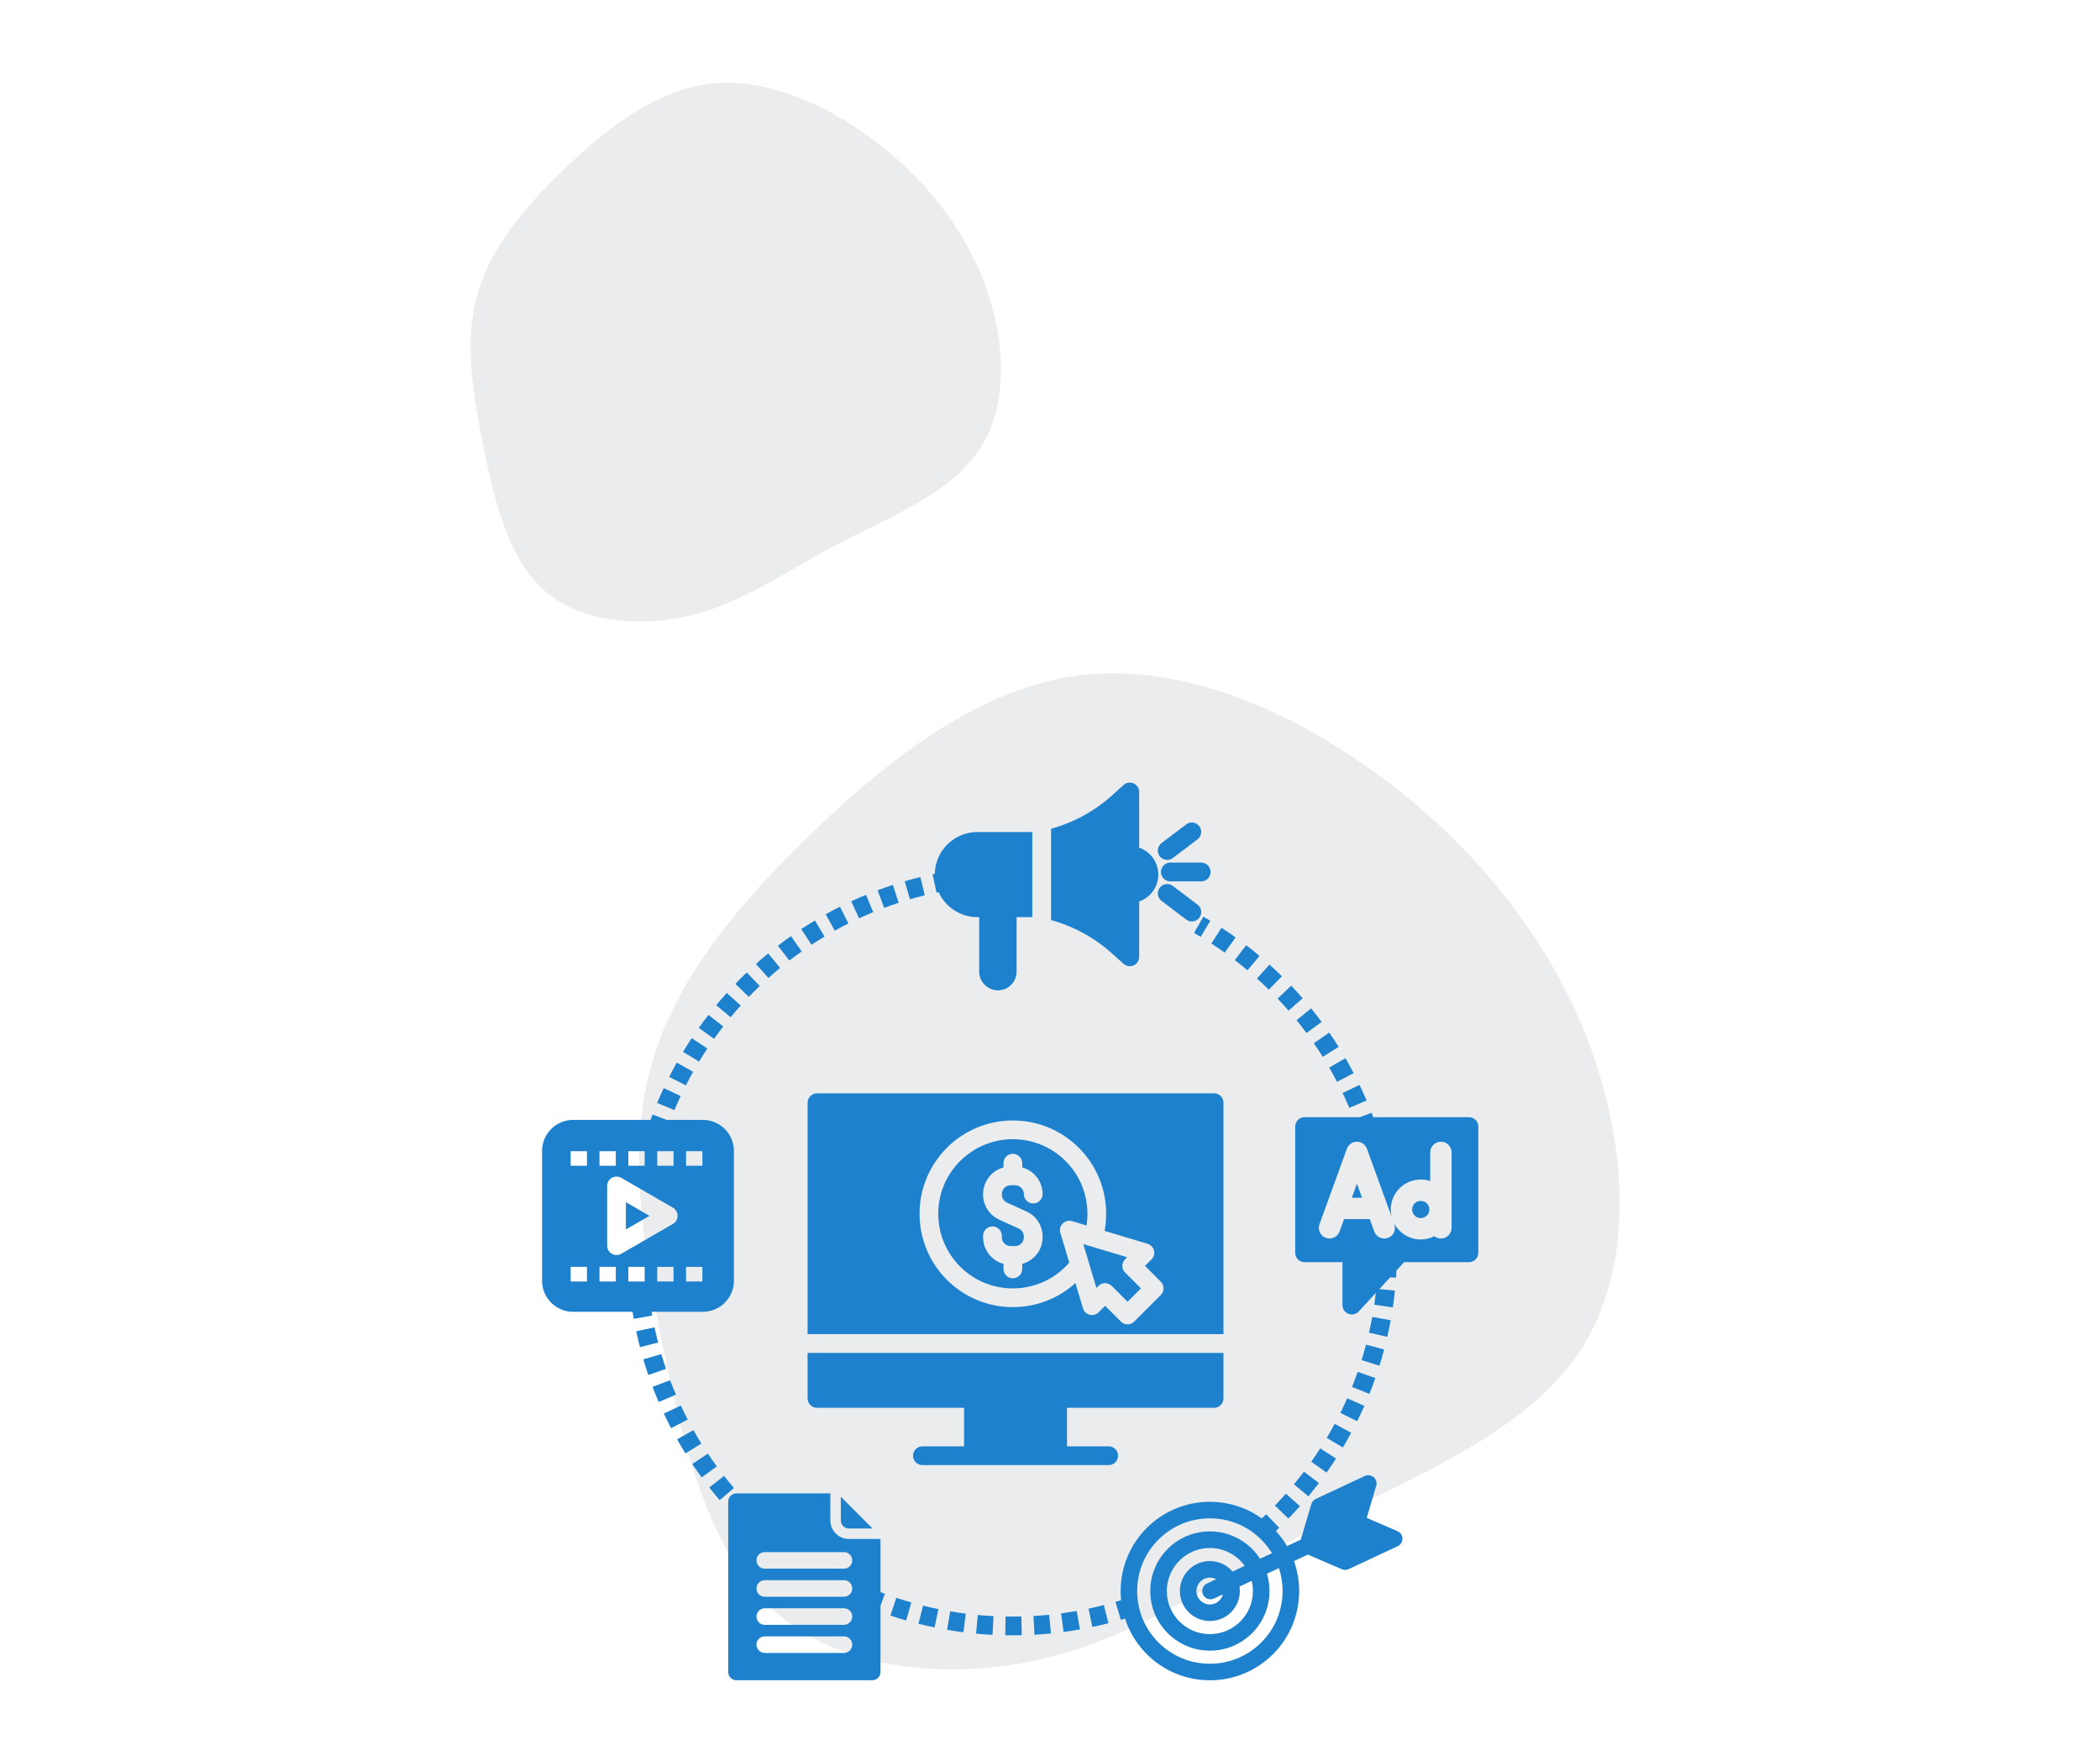<svg xmlns="http://www.w3.org/2000/svg" xmlns:xlink="http://www.w3.org/1999/xlink" width="940" zoomAndPan="magnify" viewBox="0 0 705 591" height="788" preserveAspectRatio="xMidYMid meet" version="1.0"><defs><filter x="0%" y="0%" width="100%" height="100%" id="ffdfb96b5a"><feColorMatrix values="0 0 0 0 1 0 0 0 0 1 0 0 0 0 1 0 0 0 1 0" color-interpolation-filters="sRGB"/></filter><mask id="d49c85f072"><g filter="url(#ffdfb96b5a)"><rect x="-70.5" width="846" fill="#000000" y="-59.1" height="709.2" fill-opacity="0.11"/></g></mask><clipPath id="c0945ddd2e"><path d="M 1 0.555 L 179.508 0.555 L 179.508 181.926 L 1 181.926 Z M 1 0.555 " clip-rule="nonzero"/></clipPath><clipPath id="f04f4a85d2"><rect x="0" width="180" y="0" height="182"/></clipPath><mask id="0ec3e92e9d"><g filter="url(#ffdfb96b5a)"><rect x="-70.5" width="846" fill="#000000" y="-59.1" height="709.2" fill-opacity="0.11"/></g></mask><clipPath id="8be317b1b2"><path d="M 1 0.457 L 331 0.457 L 331 335.652 L 1 335.652 Z M 1 0.457 " clip-rule="nonzero"/></clipPath><clipPath id="be2c5ff9cf"><rect x="0" width="332" y="0" height="336"/></clipPath><clipPath id="b824f57fda"><path d="M 434 373 L 496.441 373 L 496.441 442 L 434 442 Z M 434 373 " clip-rule="nonzero"/></clipPath><clipPath id="691e3b88f5"><path d="M 181.977 374 L 247 374 L 247 443 L 181.977 443 Z M 181.977 374 " clip-rule="nonzero"/></clipPath><clipPath id="c0aad74d9e"><path d="M 352 262.344 L 389 262.344 L 389 325 L 352 325 Z M 352 262.344 " clip-rule="nonzero"/></clipPath></defs><g mask="url(#d49c85f072)"><g transform="matrix(1, 0, 0, 1, 157, 27)"><g clip-path="url(#f04f4a85d2)"><g clip-path="url(#c0945ddd2e)"><path fill="#464f5b" d="M 135.73 19.613 C 152.383 31.988 165.996 48.418 173.309 67.543 C 180.621 86.781 181.746 108.832 171.848 123.797 C 162.059 138.762 141.469 146.523 124.258 155.637 C 107.043 164.637 93.203 174.762 76.102 179.262 C 59.113 183.652 38.863 182.301 26.375 171.727 C 13.887 161.262 9.047 141.461 5.336 123.008 C 1.621 104.672 -1.078 87.457 3.199 72.043 C 7.473 56.629 18.723 42.902 32.562 29.629 C 46.402 16.352 62.828 3.414 81.055 1.164 C 99.168 -1.086 118.969 7.238 135.73 19.613 Z M 135.73 19.613 " fill-opacity="1" fill-rule="nonzero"/></g></g></g></g><g mask="url(#0ec3e92e9d)"><g transform="matrix(1, 0, 0, 1, 213, 225)"><g clip-path="url(#be2c5ff9cf)"><g clip-path="url(#8be317b1b2)"><path fill="#464f5b" d="M 250.672 35.773 C 281.461 58.656 306.633 89.027 320.152 124.395 C 333.676 159.969 335.754 200.742 317.449 228.41 C 299.352 256.078 261.281 270.43 229.453 287.281 C 197.621 303.926 172.035 322.648 140.414 330.969 C 109.004 339.082 71.555 336.586 48.465 317.031 C 25.375 297.684 16.43 261.07 9.562 226.953 C 2.699 193.043 -2.293 161.215 5.609 132.715 C 13.516 104.215 34.32 78.836 59.906 54.289 C 85.496 29.738 115.867 5.816 149.566 1.656 C 183.062 -2.504 219.676 12.891 250.672 35.773 Z M 250.672 35.773 " fill-opacity="1" fill-rule="nonzero"/></g></g></g></g><path fill="#1e81ce" d="M 389.738 292.672 C 389.738 294.414 391.145 295.82 392.883 295.82 L 403.266 295.82 C 405.008 295.82 406.414 294.414 406.414 292.672 C 406.414 290.934 405.008 289.527 403.266 289.527 L 392.883 289.527 C 391.152 289.527 389.738 290.941 389.738 292.672 Z M 389.738 292.672 " fill-opacity="1" fill-rule="nonzero"/><path fill="#1e81ce" d="M 391.848 288.629 C 392.508 288.629 393.18 288.422 393.742 287.988 L 402.016 281.719 C 403.398 280.672 403.676 278.695 402.621 277.312 C 401.566 275.934 399.594 275.656 398.215 276.707 L 389.941 282.98 C 388.559 284.023 388.281 286.004 389.336 287.387 C 389.957 288.195 390.898 288.629 391.848 288.629 Z M 391.848 288.629 " fill-opacity="1" fill-rule="nonzero"/><path fill="#1e81ce" d="M 402.023 303.637 L 393.75 297.367 C 392.359 296.32 390.391 296.59 389.344 297.969 C 388.297 299.352 388.566 301.332 389.949 302.375 L 398.223 308.648 C 398.793 309.078 399.457 309.285 400.117 309.285 C 401.066 309.285 402.008 308.852 402.629 308.035 C 403.684 306.66 403.406 304.684 402.023 303.637 Z M 402.023 303.637 " fill-opacity="1" fill-rule="nonzero"/><g clip-path="url(#b824f57fda)"><path fill="#1e81ce" d="M 493.145 374.98 L 461.004 374.98 C 460.812 374.484 460.625 373.977 460.438 373.484 L 456.531 374.98 L 437.965 374.98 C 436.227 374.98 434.82 376.387 434.82 378.129 L 434.82 420.496 C 434.82 422.238 436.227 423.645 437.965 423.645 L 450.688 423.645 L 450.688 438.047 C 450.688 439.348 451.48 440.508 452.688 440.984 C 453.055 441.129 453.449 441.195 453.832 441.195 C 454.699 441.195 455.543 440.836 456.145 440.18 L 461.875 433.961 C 461.723 435.285 461.551 436.602 461.363 437.91 L 467.59 438.832 C 467.867 436.969 468.105 435.074 468.293 433.199 L 463.078 432.66 L 466.707 428.711 L 468.668 428.852 C 468.727 428.051 468.777 427.234 468.816 426.426 L 471.367 423.645 L 493.145 423.645 C 494.887 423.645 496.293 422.238 496.293 420.496 L 496.293 378.129 C 496.293 376.387 494.879 374.98 493.145 374.98 Z M 487.332 412.109 C 487.332 414.09 485.73 415.699 483.742 415.699 C 482.91 415.699 482.133 415.414 481.527 414.93 C 480.164 415.625 478.609 416.027 476.965 416.027 C 472.977 416.027 469.527 413.695 467.902 410.328 L 468.105 410.891 C 468.785 412.758 467.82 414.816 465.957 415.488 C 465.555 415.633 465.137 415.699 464.73 415.699 C 463.266 415.699 461.887 414.793 461.355 413.336 L 459.848 409.191 L 451.219 409.191 L 449.715 413.336 C 449.035 415.199 446.984 416.156 445.117 415.488 C 443.254 414.809 442.301 412.758 442.969 410.891 L 452.164 385.578 C 452.68 384.152 454.027 383.215 455.535 383.215 C 457.039 383.215 458.387 384.164 458.902 385.578 L 467.199 408.426 C 467.004 407.641 466.895 406.812 466.895 405.965 C 466.895 400.414 471.406 395.902 476.957 395.902 C 478.07 395.902 479.141 396.082 480.148 396.414 L 480.148 386.793 C 480.148 384.816 481.75 383.207 483.734 383.207 C 485.715 383.207 487.324 384.809 487.324 386.793 L 487.324 412.109 Z M 487.332 412.109 " fill-opacity="1" fill-rule="nonzero"/></g><path fill="#1e81ce" d="M 476.965 403.078 C 475.371 403.078 474.082 404.371 474.082 405.965 C 474.082 407.559 475.371 408.848 476.965 408.848 C 478.562 408.848 479.852 407.559 479.852 405.965 C 479.852 404.371 478.562 403.078 476.965 403.078 Z M 476.965 403.078 " fill-opacity="1" fill-rule="nonzero"/><path fill="#1e81ce" d="M 453.832 402.016 L 457.25 402.016 L 455.543 397.305 Z M 453.832 402.016 " fill-opacity="1" fill-rule="nonzero"/><path fill="#1e81ce" d="M 469.129 513.906 L 458.828 509.469 L 462.016 498.711 C 462.328 497.664 461.992 496.527 461.164 495.816 C 460.34 495.105 459.164 494.941 458.172 495.406 L 441.719 503.109 C 441 503.445 440.461 504.074 440.23 504.832 L 436.699 516.762 L 432.066 518.934 C 431 517.121 429.75 515.418 428.32 513.852 C 428.695 513.488 429.074 513.137 429.449 512.777 L 425.082 508.242 C 424.594 508.715 424.094 509.184 423.598 509.648 C 421.805 508.363 419.883 507.293 417.84 506.426 C 414.145 504.867 410.223 504.074 406.176 504.074 C 402.129 504.074 398.207 504.867 394.512 506.426 C 390.945 507.941 387.742 510.098 384.988 512.844 C 382.234 515.59 380.074 518.797 378.57 522.367 C 377.008 526.062 376.215 529.984 376.215 534.031 C 376.215 535.062 376.266 536.086 376.371 537.09 C 375.742 537.285 375.113 537.473 374.492 537.652 L 376.266 543.695 C 376.73 543.555 377.207 543.418 377.68 543.27 C 377.941 544.086 378.242 544.887 378.578 545.688 C 380.09 549.254 382.25 552.457 384.996 555.211 C 387.742 557.969 390.945 560.125 394.52 561.629 C 398.215 563.191 402.137 563.984 406.184 563.984 C 410.23 563.984 414.156 563.191 417.848 561.629 C 421.414 560.117 424.617 557.961 427.371 555.211 C 430.129 552.465 432.285 549.262 433.789 545.688 C 435.352 541.996 436.145 538.07 436.145 534.023 C 436.145 530.559 435.562 527.184 434.41 523.961 L 439.062 521.789 L 450.48 526.707 C 450.832 526.863 451.211 526.938 451.586 526.938 C 451.984 526.938 452.395 526.848 452.762 526.676 L 469.219 518.977 C 470.207 518.508 470.836 517.512 470.82 516.418 C 470.785 515.32 470.125 514.34 469.129 513.906 Z M 423.426 551.281 C 418.812 555.891 412.691 558.426 406.168 558.426 C 399.645 558.426 393.523 555.891 388.91 551.281 C 384.301 546.672 381.766 540.547 381.766 534.023 C 381.766 527.5 384.301 521.379 388.91 516.77 C 393.523 512.156 399.645 509.625 406.168 509.625 C 412.691 509.625 418.812 512.156 423.426 516.77 C 424.805 518.148 426 519.672 426.996 521.289 L 422.992 523.168 C 422.23 521.992 421.34 520.887 420.324 519.875 C 416.551 516.098 411.523 514.012 406.176 514.012 C 400.828 514.012 395.801 516.098 392.027 519.875 C 388.25 523.652 386.164 528.68 386.164 534.023 C 386.164 539.371 388.25 544.398 392.027 548.176 C 395.801 551.949 400.828 554.035 406.176 554.035 C 411.523 554.035 416.551 551.949 420.324 548.176 C 424.102 544.398 426.188 539.371 426.188 534.023 C 426.188 532.023 425.895 530.066 425.336 528.211 L 429.352 526.332 C 430.16 528.785 430.586 531.367 430.586 534.023 C 430.57 540.547 428.035 546.672 423.426 551.281 Z M 403.863 535.191 C 404.336 536.199 405.336 536.797 406.379 536.797 C 406.773 536.797 407.172 536.715 407.559 536.535 L 410.531 535.145 C 410.035 537.09 408.27 538.535 406.168 538.535 C 403.684 538.535 401.664 536.516 401.664 534.031 C 401.664 531.547 403.684 529.527 406.168 529.527 C 406.93 529.527 407.648 529.715 408.277 530.059 L 405.195 531.5 C 403.812 532.145 403.207 533.805 403.863 535.191 Z M 406.168 523.969 C 400.617 523.969 396.105 528.48 396.105 534.031 C 396.105 539.582 400.617 544.094 406.168 544.094 C 411.719 544.094 416.23 539.582 416.23 534.031 C 416.23 533.516 416.191 533.02 416.117 532.527 L 420.211 530.617 C 420.48 531.711 420.621 532.855 420.621 534.031 C 420.621 542.004 414.137 548.484 406.168 548.484 C 398.199 548.484 391.715 542.004 391.715 534.031 C 391.715 526.062 398.199 519.578 406.168 519.578 C 410.973 519.578 415.242 521.941 417.875 525.562 L 413.793 527.477 C 411.945 525.328 409.219 523.969 406.168 523.969 Z M 406.168 523.969 " fill-opacity="1" fill-rule="nonzero"/><path fill="#1e81ce" d="M 276.816 314.352 L 273.578 308.957 C 272.035 309.883 270.488 310.855 268.977 311.844 L 272.434 317.098 C 273.871 316.16 275.344 315.234 276.816 314.352 Z M 276.816 314.352 " fill-opacity="1" fill-rule="nonzero"/><path fill="#1e81ce" d="M 284.816 309.953 L 281.988 304.332 C 280.379 305.141 278.77 305.988 277.191 306.871 L 280.25 312.375 C 281.754 311.531 283.289 310.723 284.816 309.953 Z M 284.816 309.953 " fill-opacity="1" fill-rule="nonzero"/><path fill="#1e81ce" d="M 228.512 367.879 L 222.809 365.215 C 222.047 366.848 221.301 368.523 220.609 370.191 L 226.418 372.613 C 227.082 371.027 227.785 369.434 228.512 367.879 Z M 228.512 367.879 " fill-opacity="1" fill-rule="nonzero"/><path fill="#1e81ce" d="M 255.047 330.945 L 250.699 326.395 C 249.398 327.637 248.098 328.926 246.848 330.227 L 251.383 334.594 C 252.578 333.359 253.805 332.133 255.047 330.945 Z M 255.047 330.945 " fill-opacity="1" fill-rule="nonzero"/><path fill="#1e81ce" d="M 261.891 324.883 L 257.891 320.016 C 256.5 321.16 255.113 322.355 253.773 323.559 L 257.973 328.25 C 259.25 327.105 260.566 325.969 261.891 324.883 Z M 261.891 324.883 " fill-opacity="1" fill-rule="nonzero"/><path fill="#1e81ce" d="M 269.156 319.34 L 265.527 314.195 C 264.055 315.234 262.582 316.324 261.152 317.418 L 264.996 322.402 C 266.359 321.359 267.758 320.328 269.156 319.34 Z M 269.156 319.34 " fill-opacity="1" fill-rule="nonzero"/><path fill="#1e81ce" d="M 293.133 306.16 L 290.738 300.34 C 289.07 301.027 287.395 301.754 285.758 302.516 L 288.398 308.23 C 289.953 307.512 291.547 306.816 293.133 306.16 Z M 293.133 306.16 " fill-opacity="1" fill-rule="nonzero"/><path fill="#1e81ce" d="M 301.699 303.008 L 299.746 297.023 C 298.035 297.578 296.312 298.184 294.621 298.82 L 296.828 304.715 C 298.43 304.109 300.07 303.539 301.699 303.008 Z M 301.699 303.008 " fill-opacity="1" fill-rule="nonzero"/><path fill="#1e81ce" d="M 232.691 359.746 L 227.203 356.664 C 226.32 358.234 225.465 359.852 224.645 361.461 L 230.262 364.305 C 231.031 362.77 231.848 361.242 232.691 359.746 Z M 232.691 359.746 " fill-opacity="1" fill-rule="nonzero"/><path fill="#1e81ce" d="M 248.672 337.504 L 243.996 333.285 C 242.785 334.625 241.59 336.008 240.438 337.395 L 245.285 341.418 C 246.383 340.094 247.527 338.777 248.672 337.504 Z M 248.672 337.504 " fill-opacity="1" fill-rule="nonzero"/><path fill="#1e81ce" d="M 310.469 300.496 L 308.965 294.383 C 307.215 294.816 305.449 295.281 303.727 295.789 L 305.484 301.828 C 307.133 301.355 308.809 300.906 310.469 300.496 Z M 310.469 300.496 " fill-opacity="1" fill-rule="nonzero"/><path fill="#1e81ce" d="M 242.801 344.516 L 237.832 340.656 C 236.727 342.078 235.633 343.551 234.586 345.016 L 239.711 348.66 C 240.707 347.262 241.746 345.863 242.801 344.516 Z M 242.801 344.516 " fill-opacity="1" fill-rule="nonzero"/><path fill="#1e81ce" d="M 237.465 351.938 L 232.215 348.457 C 231.219 349.961 230.238 351.504 229.305 353.051 L 234.691 356.312 C 235.582 354.84 236.516 353.367 237.465 351.938 Z M 237.465 351.938 " fill-opacity="1" fill-rule="nonzero"/><path fill="#1e81ce" d="M 315.105 299.449 C 317.352 304.387 322.34 307.828 328.109 307.828 L 328.73 307.828 L 328.73 326.117 C 328.73 329.574 331.543 332.395 335.008 332.395 C 338.477 332.395 341.289 329.582 341.289 326.117 L 341.289 307.828 L 346.559 307.828 L 346.559 279.266 L 328.109 279.266 C 320.32 279.266 313.969 285.539 313.828 293.285 C 313.586 293.336 313.332 293.395 313.086 293.441 L 314.387 299.598 C 314.629 299.547 314.867 299.5 315.105 299.449 Z M 315.105 299.449 " fill-opacity="1" fill-rule="nonzero"/><path fill="#1e81ce" d="M 232.797 480.008 L 227.312 483.098 C 228.211 484.684 229.148 486.277 230.113 487.832 L 235.461 484.512 C 234.547 483.031 233.652 481.52 232.797 480.008 Z M 232.797 480.008 " fill-opacity="1" fill-rule="nonzero"/><path fill="#1e81ce" d="M 243.07 495.391 L 238.117 499.266 C 239.246 500.707 240.414 502.137 241.602 503.527 L 246.391 499.438 C 245.254 498.121 244.141 496.758 243.07 495.391 Z M 243.07 495.391 " fill-opacity="1" fill-rule="nonzero"/><path fill="#1e81ce" d="M 224.957 463.258 L 219.07 465.488 C 219.719 467.199 220.41 468.914 221.133 470.59 L 226.918 468.113 C 226.23 466.512 225.578 464.875 224.957 463.258 Z M 224.957 463.258 " fill-opacity="1" fill-rule="nonzero"/><path fill="#1e81ce" d="M 222.016 454.488 L 215.973 456.262 C 216.488 458.012 217.043 459.777 217.641 461.5 L 223.602 459.465 C 223.035 457.832 222.504 456.156 222.016 454.488 Z M 222.016 454.488 " fill-opacity="1" fill-rule="nonzero"/><path fill="#1e81ce" d="M 237.645 487.887 L 232.41 491.387 C 233.426 492.906 234.488 494.418 235.559 495.891 L 240.645 492.18 C 239.613 490.781 238.609 489.336 237.645 487.887 Z M 237.645 487.887 " fill-opacity="1" fill-rule="nonzero"/><path fill="#1e81ce" d="M 219.742 445.52 L 213.586 446.836 C 213.969 448.617 214.395 450.426 214.844 452.191 L 220.934 450.613 C 220.508 448.93 220.109 447.211 219.742 445.52 Z M 219.742 445.52 " fill-opacity="1" fill-rule="nonzero"/><path fill="#1e81ce" d="M 228.562 471.777 L 222.863 474.441 C 223.641 476.094 224.457 477.75 225.301 479.371 L 230.883 476.461 C 230.082 474.93 229.297 473.355 228.562 471.777 Z M 228.562 471.777 " fill-opacity="1" fill-rule="nonzero"/><g clip-path="url(#691e3b88f5)"><path fill="#1e81ce" d="M 218.754 440.297 L 235.969 440.297 C 241.715 440.297 246.391 435.621 246.391 429.875 L 246.391 386.312 C 246.391 380.566 241.715 375.891 235.969 375.891 L 223.828 375.891 L 219.07 374.09 C 218.844 374.688 218.621 375.293 218.41 375.891 L 192.398 375.891 C 186.652 375.891 181.977 380.566 181.977 386.312 L 181.977 429.875 C 181.977 435.621 186.652 440.297 192.398 440.297 L 212.367 440.297 C 212.492 441.09 212.629 441.883 212.77 442.668 L 218.965 441.555 C 218.891 441.137 218.816 440.715 218.754 440.297 Z M 226.117 430.117 L 220.641 430.117 L 220.641 425.215 L 226.117 425.215 Z M 230.328 386.387 L 235.805 386.387 L 235.805 391.289 L 230.328 391.289 Z M 230.328 425.215 L 235.805 425.215 L 235.805 430.117 L 230.328 430.117 Z M 220.641 386.387 L 226.117 386.387 L 226.117 391.289 L 220.641 391.289 Z M 210.945 386.387 L 216.422 386.387 L 216.422 391.289 L 210.945 391.289 Z M 201.258 386.387 L 206.734 386.387 L 206.734 391.289 L 201.258 391.289 Z M 197.051 430.117 L 191.57 430.117 L 191.57 425.215 L 197.051 425.215 Z M 197.051 391.289 L 191.57 391.289 L 191.57 386.387 L 197.051 386.387 Z M 206.734 430.117 L 201.258 430.117 L 201.258 425.215 L 206.734 425.215 Z M 206.973 421.258 C 206.434 421.258 205.887 421.117 205.402 420.832 C 204.43 420.27 203.832 419.23 203.832 418.109 L 203.832 398.059 C 203.832 396.93 204.43 395.891 205.402 395.336 C 206.375 394.773 207.578 394.773 208.551 395.336 L 225.914 405.359 C 226.887 405.922 227.484 406.961 227.484 408.082 C 227.484 409.199 226.887 410.246 225.914 410.801 L 208.551 420.824 C 208.059 421.117 207.512 421.258 206.973 421.258 Z M 216.422 430.117 L 210.945 430.117 L 210.945 425.215 L 216.422 425.215 Z M 216.422 430.117 " fill-opacity="1" fill-rule="nonzero"/></g><path fill="#1e81ce" d="M 339.863 542.598 C 339.113 542.598 338.344 542.59 337.594 542.574 L 337.477 548.867 C 338.27 548.887 339.07 548.895 339.863 548.895 C 340.918 548.895 341.98 548.879 343.027 548.852 L 342.875 542.559 C 341.875 542.59 340.863 542.598 339.863 542.598 Z M 339.863 542.598 " fill-opacity="1" fill-rule="nonzero"/><path fill="#1e81ce" d="M 346.938 542.402 L 347.297 548.688 C 349.133 548.582 351 548.438 352.828 548.258 L 352.207 541.996 C 350.449 542.156 348.684 542.297 346.938 542.402 Z M 346.938 542.402 " fill-opacity="1" fill-rule="nonzero"/><path fill="#1e81ce" d="M 365.426 539.934 L 366.727 546.09 C 368.523 545.707 370.348 545.281 372.129 544.824 L 370.559 538.723 C 368.867 539.168 367.145 539.574 365.426 539.934 Z M 365.426 539.934 " fill-opacity="1" fill-rule="nonzero"/><path fill="#1e81ce" d="M 327.676 548.328 C 329.508 548.5 331.371 548.633 333.211 548.73 L 333.531 542.445 C 331.781 542.355 330.008 542.223 328.266 542.066 Z M 327.676 548.328 " fill-opacity="1" fill-rule="nonzero"/><path fill="#1e81ce" d="M 356.23 541.52 L 357.062 547.758 C 358.887 547.512 360.734 547.227 362.551 546.906 L 361.453 540.711 C 359.719 541.012 357.965 541.293 356.23 541.52 Z M 356.23 541.52 " fill-opacity="1" fill-rule="nonzero"/><path fill="#1e81ce" d="M 317.949 547.039 C 319.766 547.348 321.613 547.625 323.434 547.855 L 324.227 541.609 C 322.484 541.391 320.727 541.129 319.004 540.832 Z M 317.949 547.039 " fill-opacity="1" fill-rule="nonzero"/><path fill="#1e81ce" d="M 298.918 542.266 C 300.668 542.844 302.449 543.398 304.215 543.906 L 305.949 537.859 C 304.266 537.375 302.574 536.852 300.906 536.297 Z M 298.918 542.266 " fill-opacity="1" fill-rule="nonzero"/><path fill="#1e81ce" d="M 308.344 545.02 C 310.133 545.469 311.949 545.887 313.754 546.254 L 315.023 540.09 C 313.305 539.738 311.574 539.348 309.883 538.914 Z M 308.344 545.02 " fill-opacity="1" fill-rule="nonzero"/><path fill="#1e81ce" d="M 295.594 516.852 C 295.594 516.75 295.582 516.652 295.574 516.555 L 284.996 516.555 C 281.555 516.555 278.754 513.75 278.754 510.309 L 278.754 501.254 L 247.25 501.254 C 245.711 501.254 244.469 502.496 244.469 504.031 L 244.469 506.633 L 244.387 506.707 C 244.41 506.738 244.438 506.762 244.469 506.797 L 244.469 561.188 C 244.469 562.727 245.711 563.969 247.25 563.969 L 292.812 563.969 C 294.348 563.969 295.594 562.727 295.594 561.188 L 295.594 538.953 L 297.078 534.949 C 296.582 534.77 296.09 534.57 295.594 534.383 Z M 283.332 554.797 L 256.738 554.797 C 255.203 554.797 253.961 553.555 253.961 552.016 C 253.961 550.48 255.203 549.238 256.738 549.238 L 283.332 549.238 C 284.867 549.238 286.109 550.48 286.109 552.016 C 286.109 553.555 284.867 554.797 283.332 554.797 Z M 283.332 545.371 L 256.738 545.371 C 255.203 545.371 253.961 544.129 253.961 542.59 C 253.961 541.055 255.203 539.812 256.738 539.812 L 283.332 539.812 C 284.867 539.812 286.109 541.055 286.109 542.59 C 286.109 544.129 284.867 545.371 283.332 545.371 Z M 283.332 535.945 L 256.738 535.945 C 255.203 535.945 253.961 534.703 253.961 533.164 C 253.961 531.629 255.203 530.387 256.738 530.387 L 283.332 530.387 C 284.867 530.387 286.109 531.629 286.109 533.164 C 286.109 534.703 284.867 535.945 283.332 535.945 Z M 283.332 526.52 L 256.738 526.52 C 255.203 526.52 253.961 525.277 253.961 523.742 C 253.961 522.203 255.203 520.961 256.738 520.961 L 283.332 520.961 C 284.867 520.961 286.109 522.203 286.109 523.742 C 286.109 525.277 284.867 526.52 283.332 526.52 Z M 283.332 526.52 " fill-opacity="1" fill-rule="nonzero"/><path fill="#1e81ce" d="M 457.094 456.516 L 463.102 458.395 C 463.668 456.598 464.199 454.766 464.68 452.941 L 458.598 451.332 C 458.141 453.066 457.633 454.805 457.094 456.516 Z M 457.094 456.516 " fill-opacity="1" fill-rule="nonzero"/><path fill="#1e81ce" d="M 434.395 498.203 L 439.234 502.227 C 440.434 500.777 441.629 499.281 442.766 497.777 L 437.754 493.969 C 436.668 495.398 435.539 496.824 434.395 498.203 Z M 434.395 498.203 " fill-opacity="1" fill-rule="nonzero"/><path fill="#1e81ce" d="M 428.012 505.316 L 432.531 509.695 C 433.84 508.348 435.137 506.949 436.398 505.535 L 431.695 501.352 C 430.496 502.691 429.254 504.023 428.012 505.316 Z M 428.012 505.316 " fill-opacity="1" fill-rule="nonzero"/><path fill="#1e81ce" d="M 440.207 490.625 L 445.348 494.266 C 446.434 492.727 447.508 491.141 448.52 489.555 L 443.223 486.148 C 442.258 487.66 441.246 489.164 440.207 490.625 Z M 440.207 490.625 " fill-opacity="1" fill-rule="nonzero"/><path fill="#1e81ce" d="M 449.984 474.227 L 455.625 477.023 C 456.457 475.332 457.266 473.605 458.035 471.883 L 452.281 469.34 C 451.551 470.984 450.785 472.625 449.984 474.227 Z M 449.984 474.227 " fill-opacity="1" fill-rule="nonzero"/><path fill="#1e81ce" d="M 445.414 482.613 L 450.816 485.844 C 451.781 484.227 452.723 482.566 453.621 480.906 L 448.078 477.922 C 447.227 479.5 446.336 481.078 445.414 482.613 Z M 445.414 482.613 " fill-opacity="1" fill-rule="nonzero"/><path fill="#1e81ce" d="M 453.891 465.516 L 459.734 467.859 C 460.438 466.109 461.109 464.32 461.73 462.547 L 455.785 460.461 C 455.199 462.145 454.562 463.848 453.891 465.516 Z M 453.891 465.516 " fill-opacity="1" fill-rule="nonzero"/><path fill="#1e81ce" d="M 466.871 443.141 L 460.684 442.012 C 460.363 443.777 459.996 445.551 459.598 447.301 L 465.734 448.707 C 466.152 446.859 466.535 444.988 466.871 443.141 Z M 466.871 443.141 " fill-opacity="1" fill-rule="nonzero"/><path fill="#1e81ce" d="M 403.086 314.449 L 406.332 309.055 C 405.555 308.59 404.77 308.125 403.984 307.672 L 400.855 313.133 C 401.59 313.566 402.344 314.008 403.086 314.449 Z M 403.086 314.449 " fill-opacity="1" fill-rule="nonzero"/><path fill="#1e81ce" d="M 438.621 346.738 L 443.68 342.996 C 442.543 341.469 441.367 339.938 440.164 338.457 L 435.277 342.422 C 436.414 343.828 437.543 345.285 438.621 346.738 Z M 438.621 346.738 " fill-opacity="1" fill-rule="nonzero"/><path fill="#1e81ce" d="M 448.855 363.105 L 454.438 360.195 C 453.555 358.504 452.633 356.809 451.676 355.168 L 446.23 358.324 C 447.137 359.891 448.02 361.504 448.855 363.105 Z M 448.855 363.105 " fill-opacity="1" fill-rule="nonzero"/><path fill="#1e81ce" d="M 444.066 354.719 L 449.402 351.383 C 448.391 349.766 447.336 348.152 446.246 346.586 L 441.066 350.156 C 442.094 351.652 443.102 353.188 444.066 354.719 Z M 444.066 354.719 " fill-opacity="1" fill-rule="nonzero"/><path fill="#1e81ce" d="M 452.984 371.836 L 458.777 369.375 C 458.035 367.625 457.242 365.859 456.418 364.145 L 450.734 366.855 C 451.52 368.5 452.273 370.176 452.984 371.836 Z M 452.984 371.836 " fill-opacity="1" fill-rule="nonzero"/><path fill="#1e81ce" d="M 418.797 325.676 L 422.844 320.852 C 421.387 319.625 419.875 318.414 418.363 317.254 L 414.531 322.25 C 415.977 323.359 417.406 324.504 418.797 325.676 Z M 418.797 325.676 " fill-opacity="1" fill-rule="nonzero"/><path fill="#1e81ce" d="M 425.949 332.172 L 430.363 327.684 C 429.008 326.352 427.602 325.027 426.18 323.754 L 421.969 328.438 C 423.316 329.637 424.648 330.898 425.949 332.172 Z M 425.949 332.172 " fill-opacity="1" fill-rule="nonzero"/><path fill="#1e81ce" d="M 432.57 339.211 L 437.32 335.082 C 436.07 333.645 434.77 332.215 433.461 330.84 L 428.902 335.18 C 430.145 336.48 431.379 337.836 432.57 339.211 Z M 432.57 339.211 " fill-opacity="1" fill-rule="nonzero"/><path fill="#1e81ce" d="M 414.816 314.629 C 413.262 313.527 411.668 312.43 410.074 311.402 L 406.648 316.684 C 408.172 317.672 409.691 318.699 411.164 319.754 Z M 414.816 314.629 " fill-opacity="1" fill-rule="nonzero"/><path fill="#1e81ce" d="M 292.934 513.039 L 282.277 502.383 L 282.277 510.309 C 282.277 511.812 283.504 513.039 285.008 513.039 Z M 292.934 513.039 " fill-opacity="1" fill-rule="nonzero"/><path fill="#1e81ce" d="M 210.121 412.66 L 218.043 408.09 L 210.121 403.512 Z M 210.121 412.66 " fill-opacity="1" fill-rule="nonzero"/><g clip-path="url(#c0aad74d9e)"><path fill="#1e81ce" d="M 377.172 323.492 C 377.762 324.023 378.523 324.309 379.289 324.309 C 379.723 324.309 380.156 324.219 380.566 324.039 C 381.703 323.531 382.438 322.402 382.438 321.16 L 382.445 302.574 C 386.172 301.266 388.855 297.711 388.855 293.539 C 388.855 289.371 386.172 285.816 382.445 284.508 L 382.438 265.828 C 382.438 264.586 381.703 263.457 380.566 262.953 C 379.43 262.445 378.098 262.656 377.172 263.5 L 373.512 266.816 C 367.594 272.18 360.512 276.062 352.855 278.18 L 352.855 308.816 C 360.512 310.934 367.594 314.816 373.512 320.18 Z M 377.172 323.492 " fill-opacity="1" fill-rule="nonzero"/></g><path fill="#1e81ce" d="M 372.195 485.461 L 358.207 485.461 L 358.207 472.52 L 407.59 472.52 C 409.332 472.52 410.738 471.113 410.738 469.371 L 410.738 454.102 L 271.125 454.102 L 271.125 469.371 C 271.125 471.113 272.531 472.52 274.273 472.52 L 323.656 472.52 L 323.656 485.461 L 309.668 485.461 C 307.926 485.461 306.52 486.867 306.52 488.605 C 306.52 490.348 307.926 491.754 309.668 491.754 L 372.203 491.754 C 373.945 491.754 375.352 490.348 375.352 488.605 C 375.352 486.867 373.938 485.461 372.195 485.461 Z M 372.195 485.461 " fill-opacity="1" fill-rule="nonzero"/><path fill="#1e81ce" d="M 340.027 432.449 C 347.32 432.449 354.203 429.293 358.969 423.785 L 355.977 413.793 C 355.641 412.684 355.945 411.48 356.77 410.664 C 357.586 409.848 358.789 409.543 359.902 409.871 L 364.766 411.324 C 364.879 410.598 364.961 409.871 365.008 409.145 C 365.051 408.57 365.066 407.984 365.066 407.41 C 365.066 400.723 362.461 394.438 357.734 389.703 C 353.008 384.98 346.715 382.371 340.027 382.371 C 333.34 382.371 327.055 384.98 322.324 389.703 C 317.598 394.43 314.988 400.723 314.988 407.41 C 314.988 414.098 317.598 420.383 322.324 425.117 C 327.047 429.848 333.34 432.449 340.027 432.449 Z M 330.039 414.785 C 330.039 413.043 331.445 411.637 333.188 411.637 C 334.926 411.637 336.332 413.043 336.332 414.785 L 336.332 415.289 C 336.332 416.918 337.656 418.242 339.285 418.242 L 339.645 418.242 C 339.766 418.227 339.898 418.219 340.027 418.219 C 340.16 418.219 340.289 418.227 340.414 418.242 L 340.773 418.242 C 342.398 418.242 343.723 416.918 343.723 415.289 L 343.723 415.02 C 343.723 413.875 343.055 412.828 342.008 412.355 L 335.441 409.371 C 332.164 407.875 330.039 404.582 330.039 400.977 L 330.039 400.773 C 330.039 396.504 332.941 392.91 336.883 391.848 L 336.883 390.398 C 336.883 388.656 338.289 387.254 340.027 387.254 C 341.77 387.254 343.176 388.656 343.176 390.398 L 343.176 391.848 C 347.109 392.91 350.016 396.504 350.016 400.773 C 350.016 402.516 348.613 403.918 346.871 403.918 C 345.129 403.918 343.723 402.516 343.723 400.773 C 343.723 399.145 342.398 397.82 340.773 397.82 L 339.285 397.82 C 337.656 397.82 336.332 399.145 336.332 400.773 L 336.332 400.977 C 336.332 402.121 337.004 403.168 338.051 403.641 L 344.613 406.625 C 347.891 408.121 350.016 411.414 350.016 415.02 L 350.016 415.289 C 350.016 419.559 347.117 423.152 343.176 424.219 L 343.176 425.91 C 343.176 427.648 341.77 429.055 340.027 429.055 C 338.289 429.055 336.883 427.648 336.883 425.91 L 336.883 424.219 C 332.949 423.152 330.039 419.559 330.039 415.289 Z M 330.039 414.785 " fill-opacity="1" fill-rule="nonzero"/><path fill="#1e81ce" d="M 271.125 370.117 L 271.125 447.801 L 410.738 447.801 L 410.738 370.117 C 410.738 368.379 409.332 366.973 407.59 366.973 L 274.273 366.973 C 272.531 366.973 271.125 368.379 271.125 370.117 Z M 311.164 395.215 C 312.742 391.488 315 388.137 317.875 385.258 C 320.754 382.379 324.105 380.125 327.832 378.547 C 331.699 376.91 335.801 376.086 340.027 376.086 C 344.254 376.086 348.359 376.91 352.227 378.547 C 355.953 380.125 359.305 382.379 362.18 385.258 C 365.059 388.137 367.316 391.488 368.891 395.215 C 370.527 399.082 371.352 403.184 371.352 407.41 C 371.352 408.129 371.328 408.855 371.281 409.578 C 371.199 410.777 371.043 411.973 370.828 413.148 L 385.25 417.473 C 386.312 417.793 387.129 418.641 387.398 419.723 C 387.668 420.801 387.359 421.938 386.574 422.711 L 384.391 424.895 L 389.703 430.207 C 390.93 431.434 390.93 433.43 389.703 434.656 L 380.762 443.598 C 380.148 444.211 379.34 444.523 378.539 444.523 C 377.738 444.523 376.93 444.211 376.316 443.598 L 371 438.285 L 368.82 440.469 C 368.035 441.254 366.898 441.562 365.828 441.293 C 364.758 441.023 363.898 440.207 363.578 439.145 L 361.035 430.648 C 355.316 435.824 347.859 438.734 340.035 438.734 C 335.809 438.734 331.707 437.91 327.84 436.273 C 324.113 434.695 320.762 432.441 317.883 429.562 C 315.008 426.688 312.75 423.336 311.172 419.605 C 309.539 415.738 308.711 411.637 308.711 407.41 C 308.695 403.184 309.531 399.082 311.164 395.215 Z M 311.164 395.215 " fill-opacity="1" fill-rule="nonzero"/><path fill="#1e81ce" d="M 368.09 432.293 L 368.77 431.613 C 369.359 431.027 370.16 430.691 370.992 430.691 C 371.828 430.691 372.629 431.027 373.215 431.613 L 378.531 436.93 L 383.027 432.434 L 377.711 427.117 C 377.125 426.531 376.789 425.73 376.789 424.895 C 376.789 424.062 377.125 423.262 377.711 422.672 L 378.391 421.992 L 363.676 417.578 Z M 368.09 432.293 " fill-opacity="1" fill-rule="nonzero"/></svg>